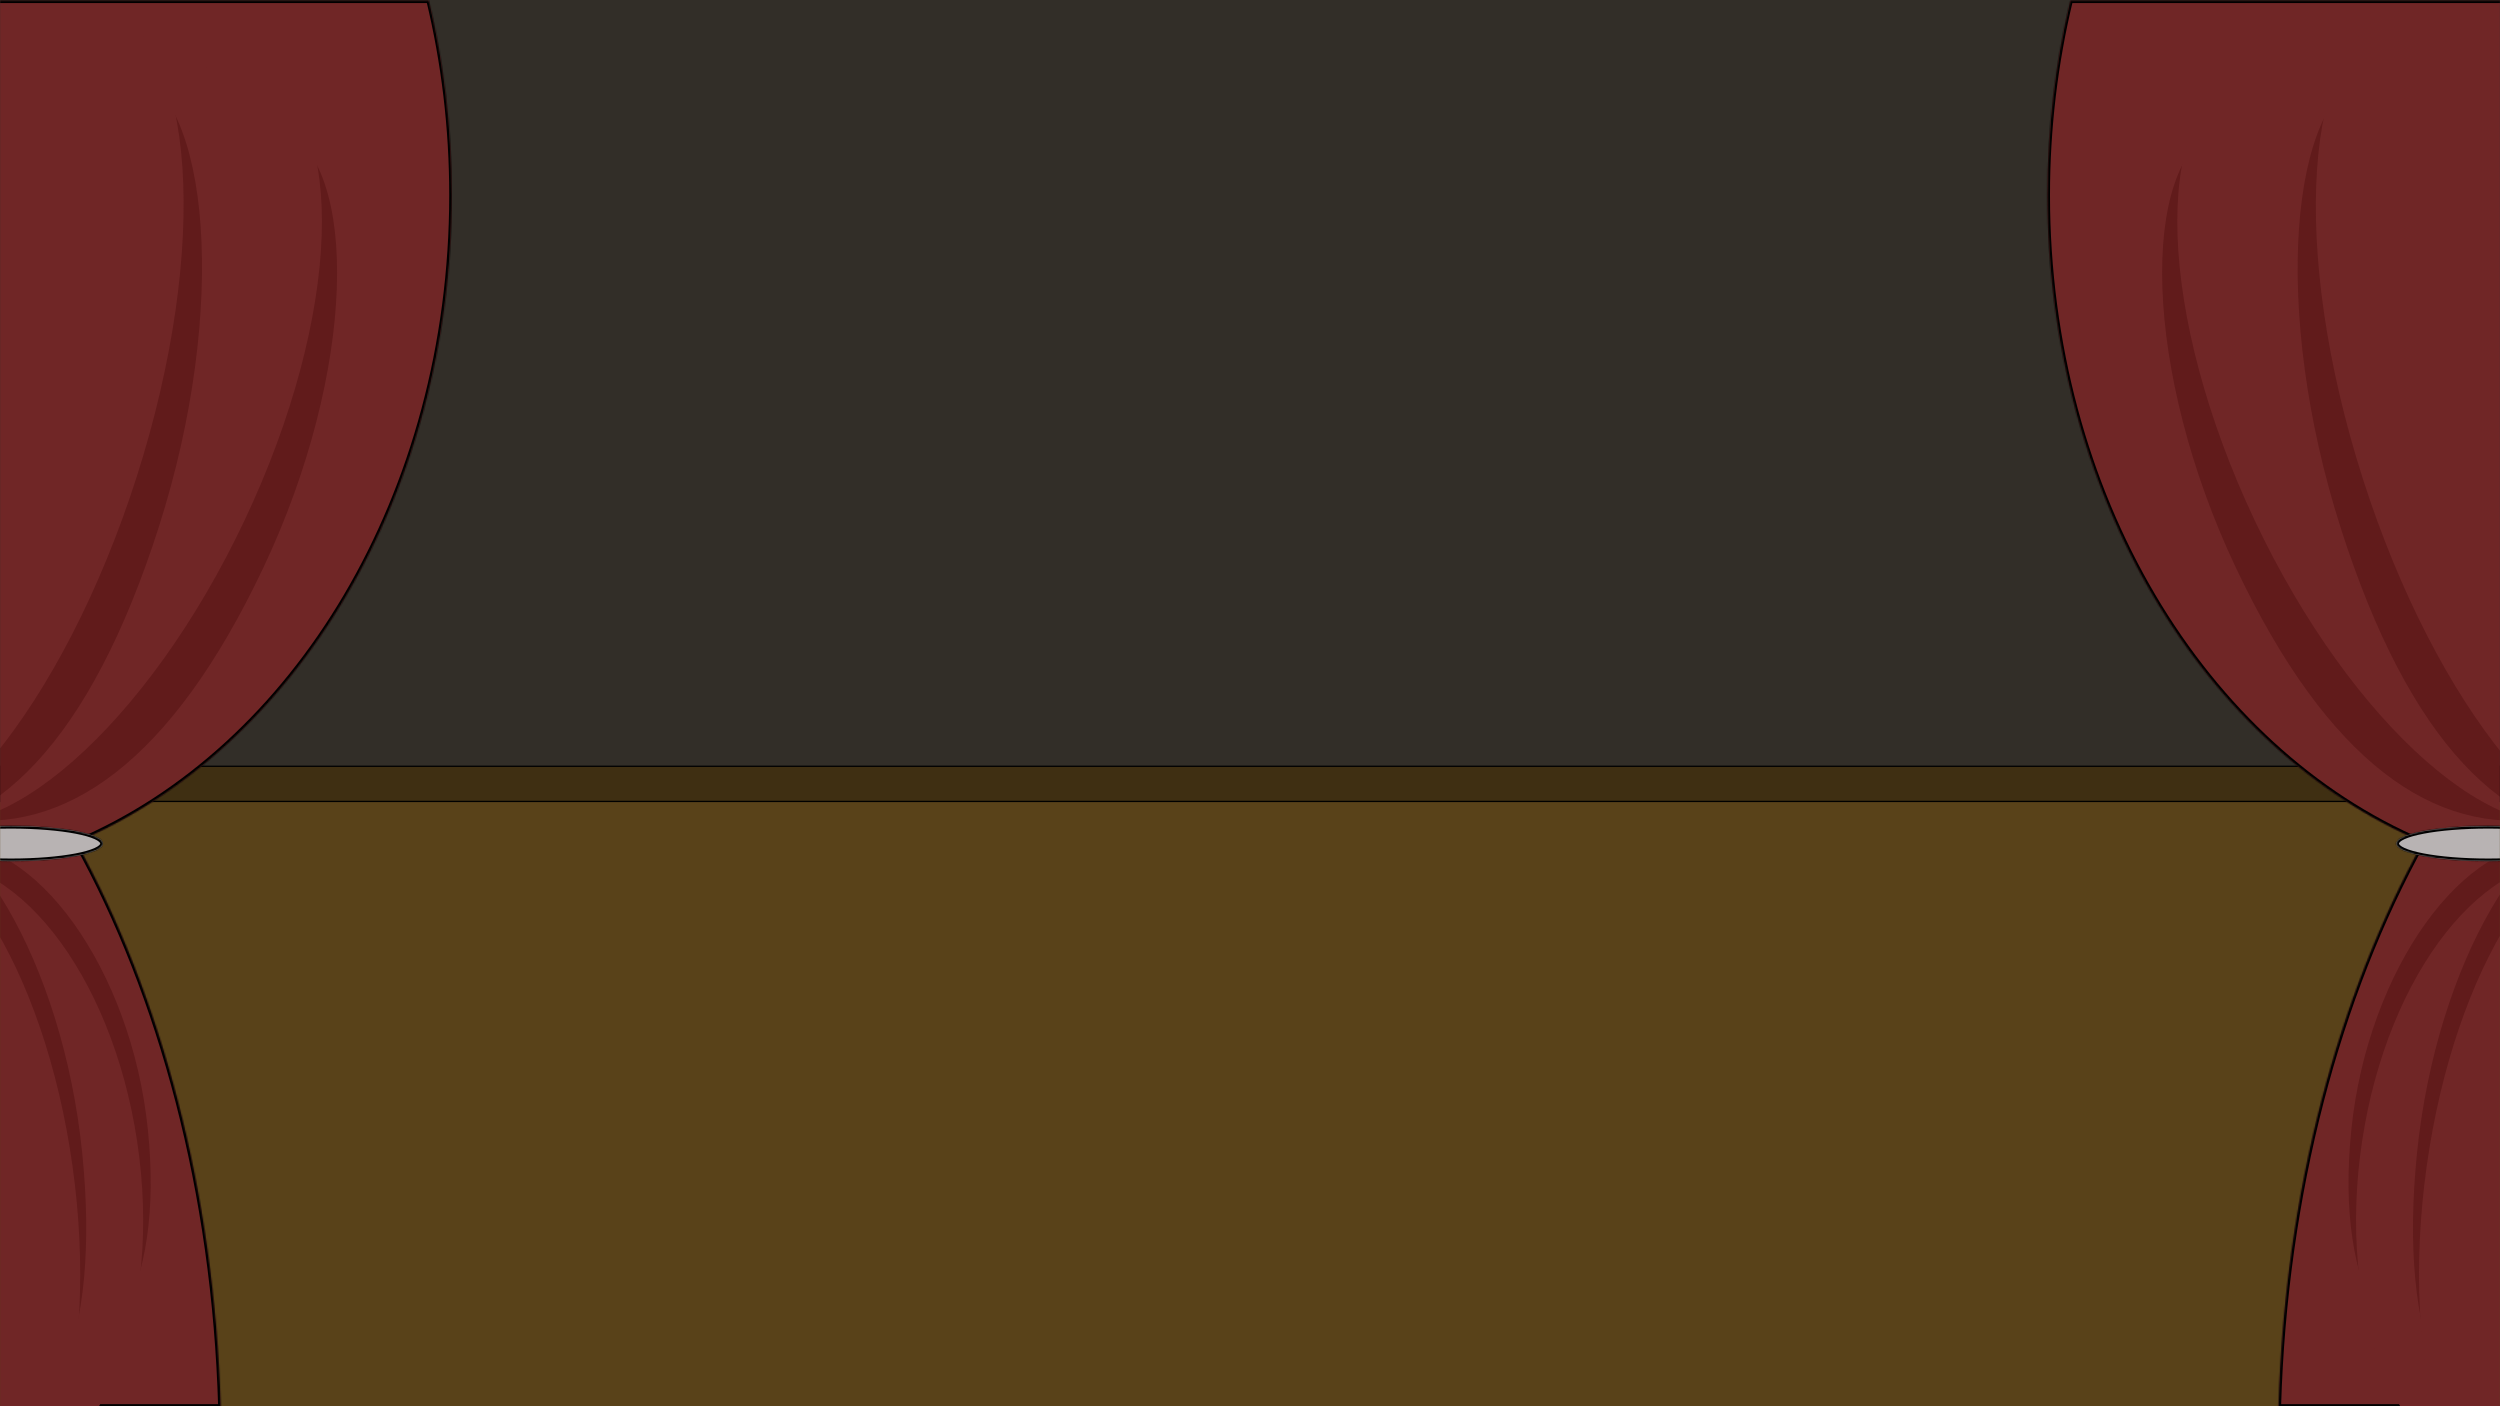 <svg width="1920" height="1080" viewBox="0 0 1920 1080" fill="none" xmlns="http://www.w3.org/2000/svg">
<rect width="1920" height="1080" fill="#322E28"/>
<rect y="614" width="1920" height="466" fill="#594219"/>
<rect x="0.5" y="588.5" width="1919" height="27" fill="#3F2F12" stroke="black"/>
<mask id="mask0_132_1350" style="mask-type:alpha" maskUnits="userSpaceOnUse" x="0" y="0" width="1920" height="1080">
<rect width="1920" height="1080" fill="#D9D9D9"/>
</mask>
<g mask="url(#mask0_132_1350)">
<mask id="path-5-inside-1_132_1350" fill="white">
<path fill-rule="evenodd" clip-rule="evenodd" d="M169.53 1080.36H-39.999V673.185L-40 673.185V0.355H329.406C340.855 47.758 347 97.954 347 149.911C347 379.995 226.484 575.558 58.647 646.828C123.803 764.556 164.748 915.191 169.53 1080.36Z"/>
</mask>
<path fill-rule="evenodd" clip-rule="evenodd" d="M169.53 1080.36H-39.999V673.185L-40 673.185V0.355H329.406C340.855 47.758 347 97.954 347 149.911C347 379.995 226.484 575.558 58.647 646.828C123.803 764.556 164.748 915.191 169.53 1080.36Z" fill="#702626"/>
<path d="M169.53 1080.36V1082.36H171.589L171.529 1080.3L169.53 1080.36ZM-39.999 1080.36H-41.999V1082.36H-39.999V1080.36ZM-39.999 673.185H-37.999V670.963L-40.209 671.196L-39.999 673.185ZM-40 673.185H-42V675.407L-39.79 675.174L-40 673.185ZM-40 0.355V-1.645H-42V0.355H-40ZM329.406 0.355L331.351 -0.114L330.981 -1.645H329.406V0.355ZM58.647 646.828L57.865 644.987L55.822 645.855L56.897 647.796L58.647 646.828ZM169.53 1078.36H-39.999V1082.36H169.53V1078.36ZM-37.999 1080.36V673.185H-41.999V1080.36H-37.999ZM-40.209 671.196L-40.209 671.196L-39.79 675.174L-39.79 675.174L-40.209 671.196ZM-38 673.185V0.355H-42V673.185H-38ZM-40 2.355H329.406V-1.645H-40V2.355ZM327.462 0.825C338.873 48.073 345 98.112 345 149.911H349C349 97.796 342.836 47.442 331.351 -0.114L327.462 0.825ZM345 149.911C345 379.363 224.818 574.092 57.865 644.987L59.429 648.669C228.149 577.023 349 380.627 349 149.911H345ZM56.897 647.796C121.882 765.215 162.757 915.532 167.531 1080.41L171.529 1080.3C166.739 914.851 125.724 763.897 60.397 645.859L56.897 647.796Z" fill="black" mask="url(#path-5-inside-1_132_1350)"/>
<path d="M215.157 96.931C152.772 67.43 49.929 154.051 -20.873 303.78C-91.675 453.51 -98.498 598.804 -36.113 628.304C49.449 642.225 131.518 585.589 202.32 435.86C273.122 286.13 277.543 126.431 215.157 96.931Z" fill="#611B1B"/>
<path d="M199.547 56.535C131.616 24.412 16.207 125.976 -58.227 283.384C-132.66 440.792 -137.931 594.436 -70 626.559C-2.069 658.681 113.34 557.117 187.773 399.71C262.207 242.302 267.478 88.657 199.547 56.535Z" fill="#702626"/>
<path d="M98.139 52C33.962 31.48 -57.278 137.488 -110.397 303.618C-163.516 469.748 -154.551 621.058 -90.374 641.578C-5.211 642.284 68.943 570.599 122.062 404.469C175.181 238.339 162.316 72.52 98.139 52Z" fill="#611B1B"/>
<path d="M80.531 6.457C10.649 -15.887 -91.72 108.986 -148.117 285.368C-204.514 461.75 -193.582 622.85 -123.7 645.194C-53.818 667.538 48.551 542.666 104.948 366.283C161.345 189.901 150.413 28.802 80.531 6.457Z" fill="#702626"/>
<path d="M-42.694 648.25C-111.349 655.23 -157.719 752.226 -145.14 875.95C-132.561 999.673 -66.708 1094.31 1.947 1087.33C82.999 1060.99 126.17 991.476 113.591 867.752C101.012 744.028 25.961 641.27 -42.694 648.25Z" fill="#611B1B"/>
<path d="M-64.482 661.938C-138.776 673.306 -183.188 787.942 -163.679 917.985C-144.171 1048.03 -68.13 1144.23 6.164 1132.86C80.457 1121.5 124.869 1006.86 105.361 876.819C85.852 746.776 9.811 650.571 -64.482 661.938Z" fill="#702626"/>
<path d="M-87.508 624.247C-151.099 630.713 -191.75 743.163 -176.986 888.387C-162.221 1033.61 -98.701 1146.1 -35.109 1139.63C39.513 1110.79 77.879 1030.45 63.114 885.23C48.349 740.006 -23.916 617.782 -87.508 624.247Z" fill="#611B1B"/>
<path d="M-107.402 639.737C-176.12 651.201 -214.514 784.361 -193.156 937.158C-171.798 1089.96 -98.776 1204.53 -30.057 1193.06C38.662 1181.6 77.055 1048.44 55.697 895.644C34.339 742.847 -38.683 628.273 -107.402 639.737Z" fill="#702626"/>
<mask id="path-15-inside-2_132_1350" fill="white">
<path fill-rule="evenodd" clip-rule="evenodd" d="M-40 657.653V638.058C-27.363 635.763 -10.29 634.355 8.5 634.355C47.436 634.355 79 640.4 79 647.855C79 655.311 47.436 661.355 8.5 661.355C-10.29 661.355 -27.363 659.948 -40 657.653Z"/>
</mask>
<path fill-rule="evenodd" clip-rule="evenodd" d="M-40 657.653V638.058C-27.363 635.763 -10.29 634.355 8.5 634.355C47.436 634.355 79 640.4 79 647.855C79 655.311 47.436 661.355 8.5 661.355C-10.29 661.355 -27.363 659.948 -40 657.653Z" fill="#B8B3B3"/>
<path d="M-40 657.653H-42V659.323L-40.357 659.621L-40 657.653ZM-40 638.058L-40.357 636.09L-42 636.388V638.058H-40ZM-38 657.653V638.058H-42V657.653H-38ZM-39.643 640.025C-27.153 637.758 -10.204 636.355 8.5 636.355V632.355C-10.375 632.355 -27.573 633.768 -40.357 636.09L-39.643 640.025ZM8.5 636.355C27.881 636.355 45.374 637.861 57.975 640.274C64.291 641.483 69.277 642.902 72.635 644.423C74.32 645.186 75.486 645.926 76.201 646.595C76.917 647.265 77 647.684 77 647.855H81C81 646.163 80.096 644.762 78.934 643.674C77.771 642.586 76.167 641.631 74.285 640.779C70.508 639.069 65.168 637.579 58.727 636.345C45.812 633.872 28.055 632.355 8.5 632.355V636.355ZM77 647.855C77 648.027 76.917 648.446 76.201 649.116C75.486 649.785 74.32 650.525 72.635 651.288C69.277 652.809 64.291 654.228 57.975 655.437C45.374 657.85 27.881 659.355 8.5 659.355V663.355C28.055 663.355 45.812 661.839 58.727 659.366C65.168 658.132 70.508 656.642 74.285 654.932C76.167 654.08 77.771 653.125 78.934 652.037C80.096 650.949 81 649.548 81 647.855H77ZM8.5 659.355C-10.204 659.355 -27.153 657.953 -39.643 655.686L-40.357 659.621C-27.573 661.942 -10.375 663.355 8.5 663.355V659.355Z" fill="black" mask="url(#path-15-inside-2_132_1350)"/>
<mask id="path-17-inside-3_132_1350" fill="white">
<path fill-rule="evenodd" clip-rule="evenodd" d="M1749.87 1080.36H1959.4V673.185L1959.4 673.185V0.355H1590C1578.55 47.758 1572.4 97.954 1572.4 149.911C1572.4 379.995 1692.92 575.558 1860.76 646.828C1795.6 764.556 1754.66 915.191 1749.87 1080.36Z"/>
</mask>
<path fill-rule="evenodd" clip-rule="evenodd" d="M1749.87 1080.36H1959.4V673.185L1959.4 673.185V0.355H1590C1578.55 47.758 1572.4 97.954 1572.4 149.911C1572.4 379.995 1692.92 575.558 1860.76 646.828C1795.6 764.556 1754.66 915.191 1749.87 1080.36Z" fill="#702626"/>
<path d="M1749.87 1080.36V1082.36H1747.82L1747.87 1080.3L1749.87 1080.36ZM1959.4 1080.36H1961.4V1082.36H1959.4V1080.36ZM1959.4 673.185H1957.4V670.963L1959.61 671.196L1959.4 673.185ZM1959.4 673.185H1961.4V675.407L1959.19 675.174L1959.4 673.185ZM1959.4 0.355V-1.645H1961.4V0.355H1959.4ZM1590 0.355L1588.05 -0.114L1588.42 -1.645H1590V0.355ZM1860.76 646.828L1861.54 644.987L1863.58 645.855L1862.51 647.796L1860.76 646.828ZM1749.87 1078.36H1959.4V1082.36H1749.87V1078.36ZM1957.4 1080.36V673.185H1961.4V1080.36H1957.4ZM1959.61 671.196L1959.61 671.196L1959.19 675.174L1959.19 675.174L1959.61 671.196ZM1957.4 673.185V0.355H1961.4V673.185H1957.4ZM1959.4 2.355H1590V-1.645H1959.4V2.355ZM1591.94 0.825C1580.53 48.073 1574.4 98.112 1574.4 149.911H1570.4C1570.4 97.796 1576.57 47.442 1588.05 -0.114L1591.94 0.825ZM1574.4 149.911C1574.4 379.363 1694.59 574.092 1861.54 644.987L1859.98 648.669C1691.26 577.023 1570.4 380.627 1570.4 149.911H1574.4ZM1862.51 647.796C1797.52 765.215 1756.65 915.532 1751.87 1080.41L1747.87 1080.3C1752.67 914.851 1793.68 763.897 1859.01 645.859L1862.51 647.796Z" fill="black" mask="url(#path-17-inside-3_132_1350)"/>
<path d="M1704.25 96.931C1766.63 67.43 1869.47 154.051 1940.28 303.78C2011.08 453.51 2017.9 598.804 1955.52 628.304C1869.96 642.225 1787.89 585.589 1717.08 435.86C1646.28 286.13 1641.86 126.431 1704.25 96.931Z" fill="#611B1B"/>
<path d="M1719.86 56.535C1787.79 24.412 1903.2 125.976 1977.63 283.384C2052.06 440.792 2057.34 594.436 1989.4 626.559C1921.47 658.681 1806.06 557.117 1731.63 399.71C1657.2 242.302 1651.93 88.657 1719.86 56.535Z" fill="#702626"/>
<path d="M1821.01 54.487C1884.7 34.124 1975.4 139.815 2028.32 305.343C2081.25 470.872 2072.53 621.566 2008.84 641.929C1924.3 642.532 1850.61 571.047 1797.68 405.519C1744.75 239.99 1757.33 74.849 1821.01 54.487Z" fill="#611B1B"/>
<path d="M1838.44 9.147C1907.78 -13.026 2009.55 111.468 2065.75 287.211C2121.94 462.954 2111.28 623.397 2041.93 645.57C1972.58 667.742 1870.82 543.249 1814.62 367.506C1758.43 191.763 1769.09 31.32 1838.44 9.147Z" fill="#702626"/>
<path d="M1962.1 648.25C2030.75 655.23 2077.12 752.226 2064.54 875.95C2051.97 999.673 1986.11 1094.31 1917.46 1087.33C1836.41 1060.99 1793.23 991.476 1805.81 867.752C1818.39 744.028 1893.44 641.27 1962.1 648.25Z" fill="#611B1B"/>
<path d="M1983.89 661.938C2058.18 673.306 2102.59 787.942 2083.08 917.985C2063.58 1048.03 1987.53 1144.23 1913.24 1132.86C1838.95 1121.5 1794.54 1006.86 1814.04 876.819C1833.55 746.776 1909.59 650.571 1983.89 661.938Z" fill="#702626"/>
<path d="M2006.91 624.247C2070.5 630.713 2111.15 743.163 2096.39 888.387C2081.63 1033.61 2018.11 1146.1 1954.51 1139.63C1879.89 1110.79 1841.53 1030.45 1856.29 885.23C1871.06 740.006 1943.32 617.782 2006.91 624.247Z" fill="#611B1B"/>
<path d="M2026.81 639.737C2095.52 651.201 2133.92 784.361 2112.56 937.158C2091.2 1089.96 2018.18 1204.53 1949.46 1193.06C1880.74 1181.6 1842.35 1048.44 1863.71 895.644C1885.07 742.847 1958.09 628.273 2026.81 639.737Z" fill="#702626"/>
<mask id="path-27-inside-4_132_1350" fill="white">
<path fill-rule="evenodd" clip-rule="evenodd" d="M1959.4 657.653V638.057C1946.77 635.763 1929.69 634.355 1910.9 634.355C1871.97 634.355 1840.4 640.399 1840.4 647.855C1840.4 655.311 1871.97 661.355 1910.9 661.355C1929.69 661.355 1946.77 659.948 1959.4 657.653Z"/>
</mask>
<path fill-rule="evenodd" clip-rule="evenodd" d="M1959.4 657.653V638.057C1946.77 635.763 1929.69 634.355 1910.9 634.355C1871.97 634.355 1840.4 640.399 1840.4 647.855C1840.4 655.311 1871.97 661.355 1910.9 661.355C1929.69 661.355 1946.77 659.948 1959.4 657.653Z" fill="#B8B3B3"/>
<path d="M1959.4 657.653H1961.4V659.323L1959.76 659.621L1959.4 657.653ZM1959.4 638.057L1959.76 636.09L1961.4 636.388V638.057H1959.4ZM1957.4 657.653V638.057H1961.4V657.653H1957.4ZM1959.05 640.025C1946.56 637.757 1929.61 636.355 1910.9 636.355V632.355C1929.78 632.355 1946.98 633.768 1959.76 636.09L1959.05 640.025ZM1910.9 636.355C1891.52 636.355 1874.03 637.861 1861.43 640.274C1855.11 641.483 1850.13 642.902 1846.77 644.422C1845.08 645.185 1843.92 645.926 1843.2 646.595C1842.49 647.265 1842.4 647.684 1842.4 647.855H1838.4C1838.4 646.163 1839.31 644.762 1840.47 643.674C1841.63 642.586 1843.24 641.631 1845.12 640.778C1848.9 639.069 1854.24 637.578 1860.68 636.345C1873.59 633.872 1891.35 632.355 1910.9 632.355V636.355ZM1842.4 647.855C1842.4 648.027 1842.49 648.445 1843.2 649.116C1843.92 649.785 1845.08 650.525 1846.77 651.288C1850.13 652.808 1855.11 654.227 1861.43 655.437C1874.03 657.85 1891.52 659.355 1910.9 659.355V663.355C1891.35 663.355 1873.59 661.839 1860.68 659.365C1854.24 658.132 1848.9 656.642 1845.12 654.932C1843.24 654.08 1841.63 653.125 1840.47 652.036C1839.31 650.949 1838.4 649.548 1838.4 647.855H1842.4ZM1910.9 659.355C1929.61 659.355 1946.56 657.953 1959.05 655.685L1959.76 659.621C1946.98 661.942 1929.78 663.355 1910.9 663.355V659.355Z" fill="black" mask="url(#path-27-inside-4_132_1350)"/>
</g>
</svg>
